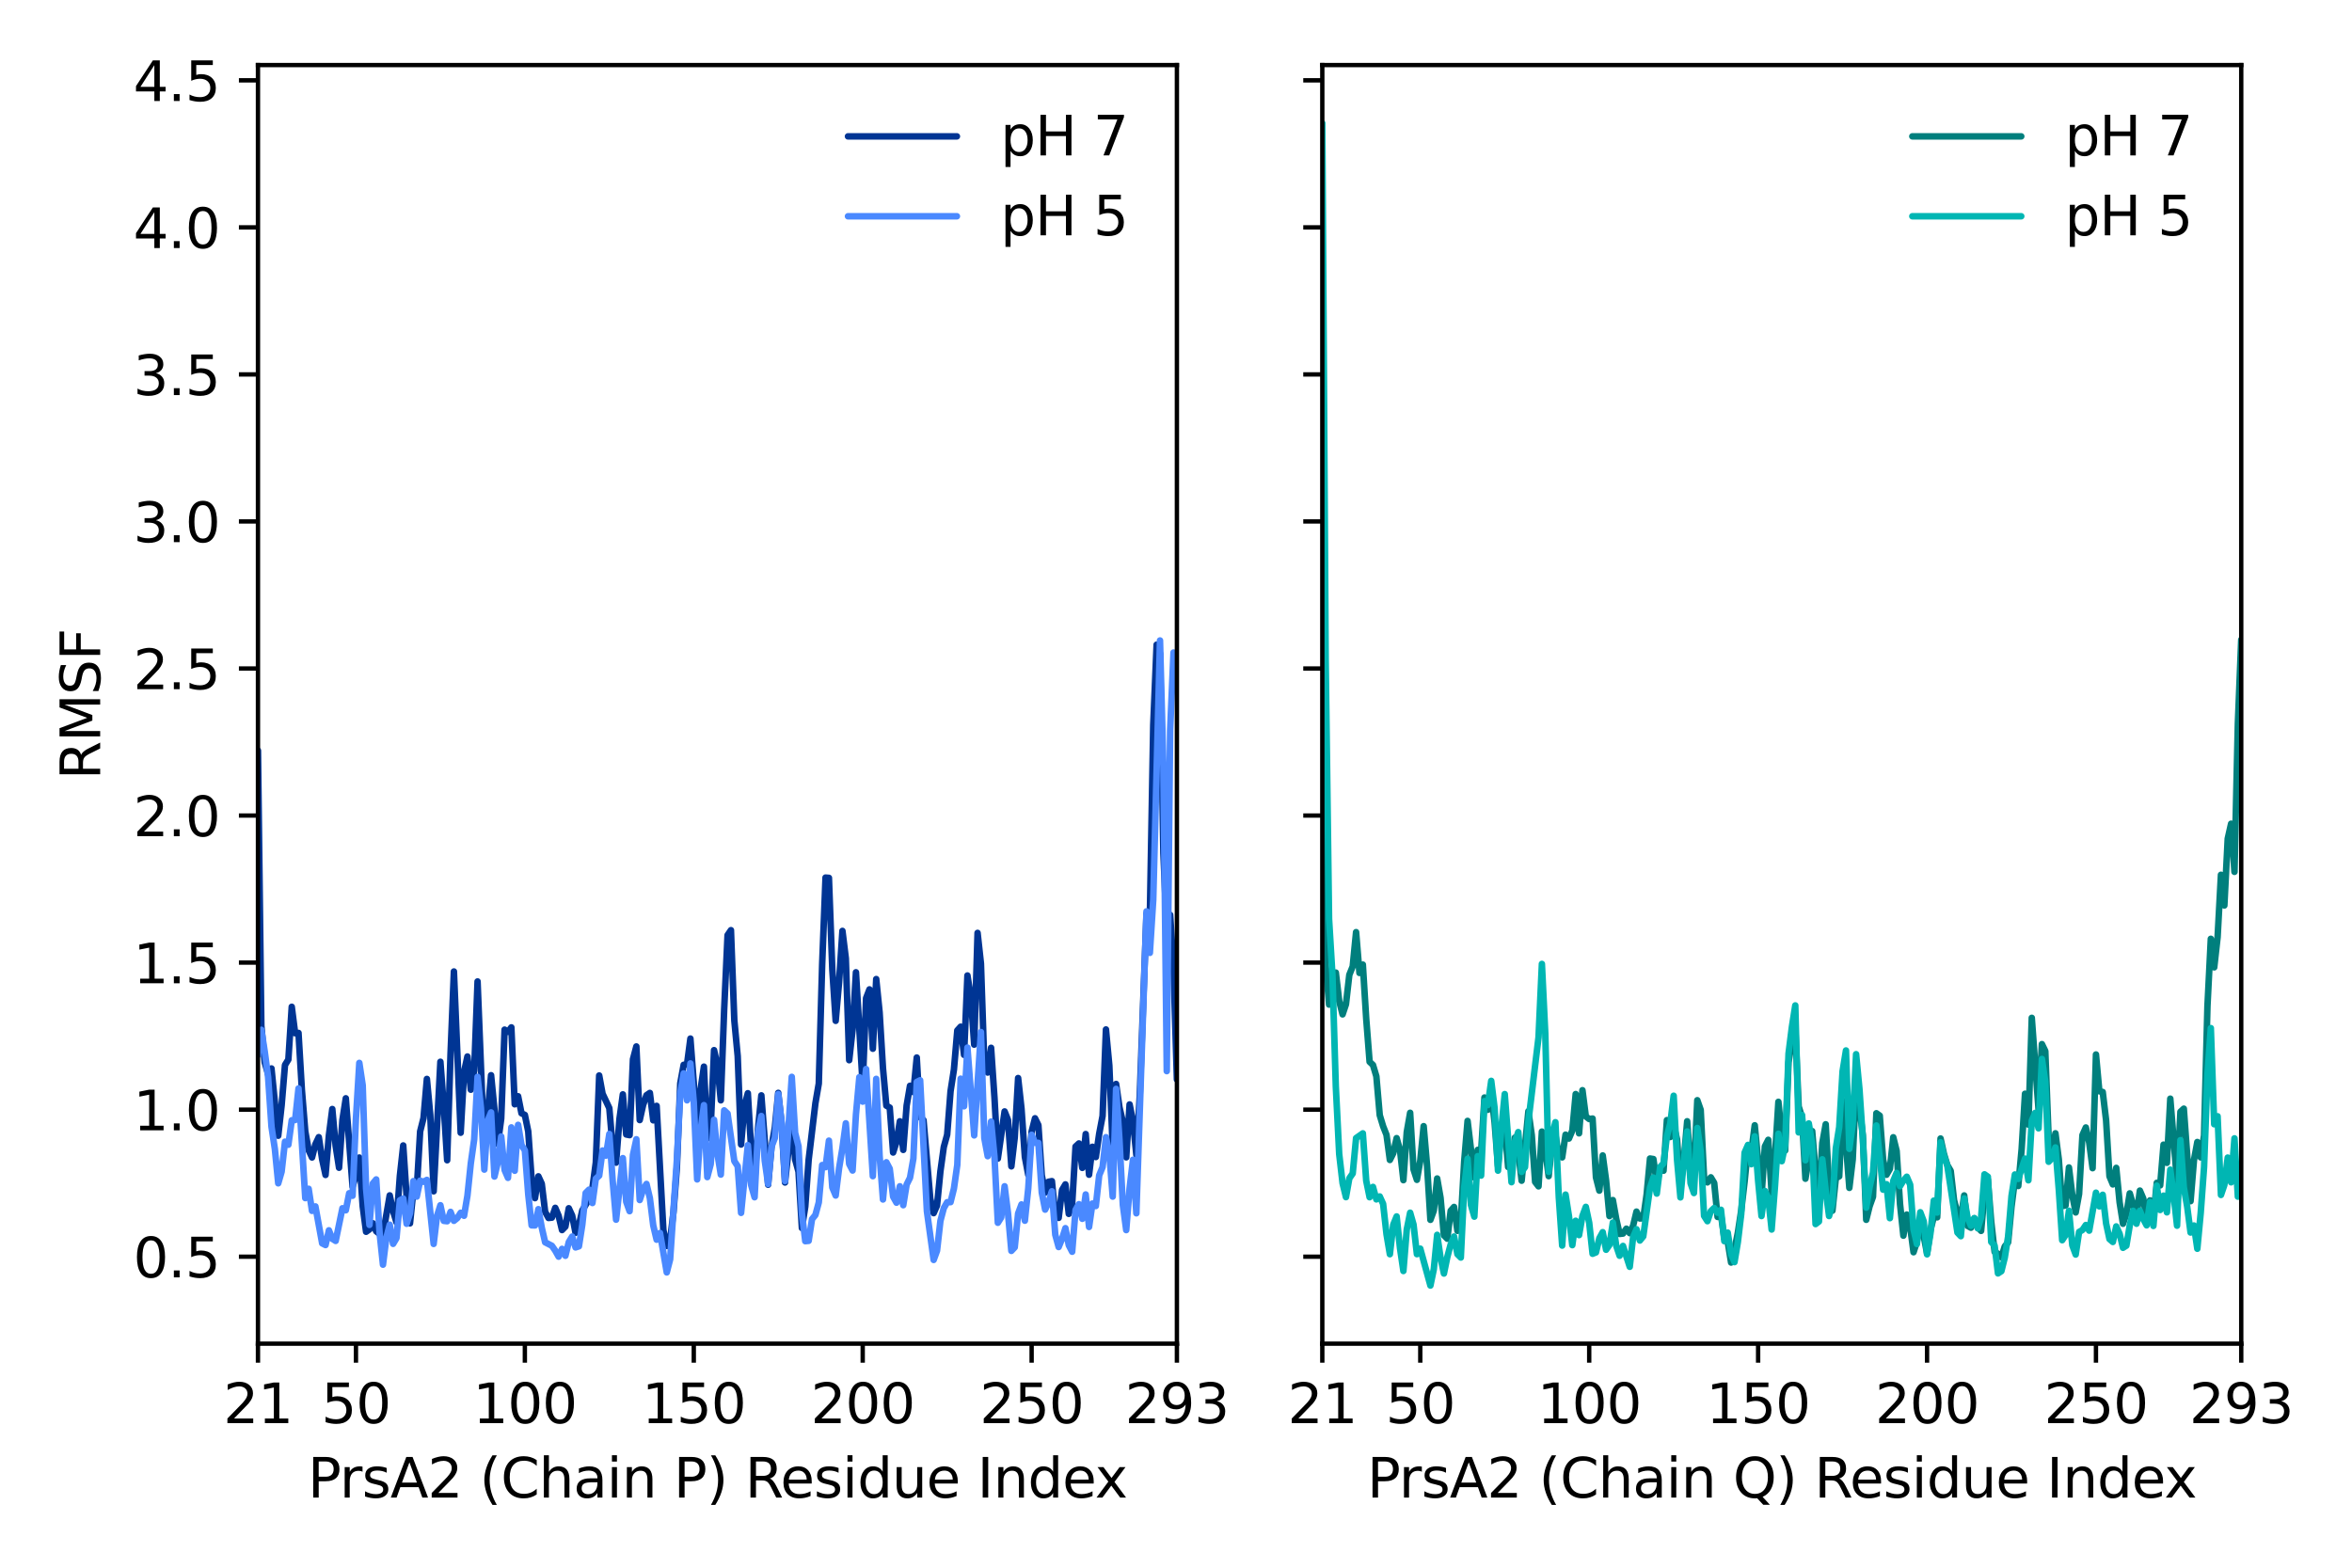 <?xml version="1.0" encoding="utf-8" standalone="no"?>
<!DOCTYPE svg PUBLIC "-//W3C//DTD SVG 1.1//EN"
  "http://www.w3.org/Graphics/SVG/1.1/DTD/svg11.dtd">
<svg xmlns:xlink="http://www.w3.org/1999/xlink" width="432pt" height="288pt" viewBox="0 0 432 288" xmlns="http://www.w3.org/2000/svg" version="1.1">
 <defs>
  <style type="text/css">*{stroke-linejoin: round; stroke-linecap: butt}</style>
 </defs>
 <g id="figure_1">
  <g id="patch_1">
   <path d="M 0 288 
L 432 288 
L 432 0 
L 0 0 
z
" style="fill: #ffffff"/>
  </g>
  <g id="axes_1">
   <g id="patch_2">
    <path d="M 47.381 246.844 
L 216.166 246.844 
L 216.166 11.954 
L 47.381 11.954 
z
" style="fill: #ffffff"/>
   </g>
   <g id="matplotlib.axis_1">
    <g id="xtick_1">
     <g id="line2d_1">
      <defs>
       <path id="m51be639b42" d="M 0 0 
L 0 3.5 
" style="stroke: #000000; stroke-width: 0.8"/>
      </defs>
      <g>
       <use xlink:href="#m51be639b42" x="47.381" y="246.844" style="stroke: #000000; stroke-width: 0.8"/>
      </g>
     </g>
     <g id="text_1">
      <!-- 21 -->
      <g transform="translate(41.019 261.442) scale(0.1 -0.1)">
       <defs>
        <path id="DejaVuSans-32" d="M 1228 531 
L 3431 531 
L 3431 0 
L 469 0 
L 469 531 
Q 828 903 1448 1529 
Q 2069 2156 2228 2338 
Q 2531 2678 2651 2914 
Q 2772 3150 2772 3378 
Q 2772 3750 2511 3984 
Q 2250 4219 1831 4219 
Q 1534 4219 1204 4116 
Q 875 4013 500 3803 
L 500 4441 
Q 881 4594 1212 4672 
Q 1544 4750 1819 4750 
Q 2544 4750 2975 4387 
Q 3406 4025 3406 3419 
Q 3406 3131 3298 2873 
Q 3191 2616 2906 2266 
Q 2828 2175 2409 1742 
Q 1991 1309 1228 531 
z
" transform="scale(0.016)"/>
        <path id="DejaVuSans-31" d="M 794 531 
L 1825 531 
L 1825 4091 
L 703 3866 
L 703 4441 
L 1819 4666 
L 2450 4666 
L 2450 531 
L 3481 531 
L 3481 0 
L 794 0 
L 794 531 
z
" transform="scale(0.016)"/>
       </defs>
       <use xlink:href="#DejaVuSans-32"/>
       <use xlink:href="#DejaVuSans-31" x="63.623"/>
      </g>
     </g>
    </g>
    <g id="xtick_2">
     <g id="line2d_2">
      <g>
       <use xlink:href="#m51be639b42" x="65.377" y="246.844" style="stroke: #000000; stroke-width: 0.8"/>
      </g>
     </g>
     <g id="text_2">
      <!-- 50 -->
      <g transform="translate(59.014 261.442) scale(0.1 -0.1)">
       <defs>
        <path id="DejaVuSans-35" d="M 691 4666 
L 3169 4666 
L 3169 4134 
L 1269 4134 
L 1269 2991 
Q 1406 3038 1543 3061 
Q 1681 3084 1819 3084 
Q 2600 3084 3056 2656 
Q 3513 2228 3513 1497 
Q 3513 744 3044 326 
Q 2575 -91 1722 -91 
Q 1428 -91 1123 -41 
Q 819 9 494 109 
L 494 744 
Q 775 591 1075 516 
Q 1375 441 1709 441 
Q 2250 441 2565 725 
Q 2881 1009 2881 1497 
Q 2881 1984 2565 2268 
Q 2250 2553 1709 2553 
Q 1456 2553 1204 2497 
Q 953 2441 691 2322 
L 691 4666 
z
" transform="scale(0.016)"/>
        <path id="DejaVuSans-30" d="M 2034 4250 
Q 1547 4250 1301 3770 
Q 1056 3291 1056 2328 
Q 1056 1369 1301 889 
Q 1547 409 2034 409 
Q 2525 409 2770 889 
Q 3016 1369 3016 2328 
Q 3016 3291 2770 3770 
Q 2525 4250 2034 4250 
z
M 2034 4750 
Q 2819 4750 3233 4129 
Q 3647 3509 3647 2328 
Q 3647 1150 3233 529 
Q 2819 -91 2034 -91 
Q 1250 -91 836 529 
Q 422 1150 422 2328 
Q 422 3509 836 4129 
Q 1250 4750 2034 4750 
z
" transform="scale(0.016)"/>
       </defs>
       <use xlink:href="#DejaVuSans-35"/>
       <use xlink:href="#DejaVuSans-30" x="63.623"/>
      </g>
     </g>
    </g>
    <g id="xtick_3">
     <g id="line2d_3">
      <g>
       <use xlink:href="#m51be639b42" x="96.403" y="246.844" style="stroke: #000000; stroke-width: 0.8"/>
      </g>
     </g>
     <g id="text_3">
      <!-- 100 -->
      <g transform="translate(86.859 261.442) scale(0.1 -0.1)">
       <use xlink:href="#DejaVuSans-31"/>
       <use xlink:href="#DejaVuSans-30" x="63.623"/>
       <use xlink:href="#DejaVuSans-30" x="127.246"/>
      </g>
     </g>
    </g>
    <g id="xtick_4">
     <g id="line2d_4">
      <g>
       <use xlink:href="#m51be639b42" x="127.43" y="246.844" style="stroke: #000000; stroke-width: 0.8"/>
      </g>
     </g>
     <g id="text_4">
      <!-- 150 -->
      <g transform="translate(117.886 261.442) scale(0.1 -0.1)">
       <use xlink:href="#DejaVuSans-31"/>
       <use xlink:href="#DejaVuSans-35" x="63.623"/>
       <use xlink:href="#DejaVuSans-30" x="127.246"/>
      </g>
     </g>
    </g>
    <g id="xtick_5">
     <g id="line2d_5">
      <g>
       <use xlink:href="#m51be639b42" x="158.456" y="246.844" style="stroke: #000000; stroke-width: 0.8"/>
      </g>
     </g>
     <g id="text_5">
      <!-- 200 -->
      <g transform="translate(148.913 261.442) scale(0.1 -0.1)">
       <use xlink:href="#DejaVuSans-32"/>
       <use xlink:href="#DejaVuSans-30" x="63.623"/>
       <use xlink:href="#DejaVuSans-30" x="127.246"/>
      </g>
     </g>
    </g>
    <g id="xtick_6">
     <g id="line2d_6">
      <g>
       <use xlink:href="#m51be639b42" x="189.483" y="246.844" style="stroke: #000000; stroke-width: 0.8"/>
      </g>
     </g>
     <g id="text_6">
      <!-- 250 -->
      <g transform="translate(179.939 261.442) scale(0.1 -0.1)">
       <use xlink:href="#DejaVuSans-32"/>
       <use xlink:href="#DejaVuSans-35" x="63.623"/>
       <use xlink:href="#DejaVuSans-30" x="127.246"/>
      </g>
     </g>
    </g>
    <g id="xtick_7">
     <g id="line2d_7">
      <g>
       <use xlink:href="#m51be639b42" x="216.166" y="246.844" style="stroke: #000000; stroke-width: 0.8"/>
      </g>
     </g>
     <g id="text_7">
      <!-- 293 -->
      <g transform="translate(206.622 261.442) scale(0.1 -0.1)">
       <defs>
        <path id="DejaVuSans-39" d="M 703 97 
L 703 672 
Q 941 559 1184 500 
Q 1428 441 1663 441 
Q 2288 441 2617 861 
Q 2947 1281 2994 2138 
Q 2813 1869 2534 1725 
Q 2256 1581 1919 1581 
Q 1219 1581 811 2004 
Q 403 2428 403 3163 
Q 403 3881 828 4315 
Q 1253 4750 1959 4750 
Q 2769 4750 3195 4129 
Q 3622 3509 3622 2328 
Q 3622 1225 3098 567 
Q 2575 -91 1691 -91 
Q 1453 -91 1209 -44 
Q 966 3 703 97 
z
M 1959 2075 
Q 2384 2075 2632 2365 
Q 2881 2656 2881 3163 
Q 2881 3666 2632 3958 
Q 2384 4250 1959 4250 
Q 1534 4250 1286 3958 
Q 1038 3666 1038 3163 
Q 1038 2656 1286 2365 
Q 1534 2075 1959 2075 
z
" transform="scale(0.016)"/>
        <path id="DejaVuSans-33" d="M 2597 2516 
Q 3050 2419 3304 2112 
Q 3559 1806 3559 1356 
Q 3559 666 3084 287 
Q 2609 -91 1734 -91 
Q 1441 -91 1130 -33 
Q 819 25 488 141 
L 488 750 
Q 750 597 1062 519 
Q 1375 441 1716 441 
Q 2309 441 2620 675 
Q 2931 909 2931 1356 
Q 2931 1769 2642 2001 
Q 2353 2234 1838 2234 
L 1294 2234 
L 1294 2753 
L 1863 2753 
Q 2328 2753 2575 2939 
Q 2822 3125 2822 3475 
Q 2822 3834 2567 4026 
Q 2313 4219 1838 4219 
Q 1578 4219 1281 4162 
Q 984 4106 628 3988 
L 628 4550 
Q 988 4650 1302 4700 
Q 1616 4750 1894 4750 
Q 2613 4750 3031 4423 
Q 3450 4097 3450 3541 
Q 3450 3153 3228 2886 
Q 3006 2619 2597 2516 
z
" transform="scale(0.016)"/>
       </defs>
       <use xlink:href="#DejaVuSans-32"/>
       <use xlink:href="#DejaVuSans-39" x="63.623"/>
       <use xlink:href="#DejaVuSans-33" x="127.246"/>
      </g>
     </g>
    </g>
    <g id="text_8">
     <!-- PrsA2 (Chain P) Residue Index -->
     <g transform="translate(56.524 275.12) scale(0.1 -0.1)">
      <defs>
       <path id="DejaVuSans-50" d="M 1259 4147 
L 1259 2394 
L 2053 2394 
Q 2494 2394 2734 2622 
Q 2975 2850 2975 3272 
Q 2975 3691 2734 3919 
Q 2494 4147 2053 4147 
L 1259 4147 
z
M 628 4666 
L 2053 4666 
Q 2838 4666 3239 4311 
Q 3641 3956 3641 3272 
Q 3641 2581 3239 2228 
Q 2838 1875 2053 1875 
L 1259 1875 
L 1259 0 
L 628 0 
L 628 4666 
z
" transform="scale(0.016)"/>
       <path id="DejaVuSans-72" d="M 2631 2963 
Q 2534 3019 2420 3045 
Q 2306 3072 2169 3072 
Q 1681 3072 1420 2755 
Q 1159 2438 1159 1844 
L 1159 0 
L 581 0 
L 581 3500 
L 1159 3500 
L 1159 2956 
Q 1341 3275 1631 3429 
Q 1922 3584 2338 3584 
Q 2397 3584 2469 3576 
Q 2541 3569 2628 3553 
L 2631 2963 
z
" transform="scale(0.016)"/>
       <path id="DejaVuSans-73" d="M 2834 3397 
L 2834 2853 
Q 2591 2978 2328 3040 
Q 2066 3103 1784 3103 
Q 1356 3103 1142 2972 
Q 928 2841 928 2578 
Q 928 2378 1081 2264 
Q 1234 2150 1697 2047 
L 1894 2003 
Q 2506 1872 2764 1633 
Q 3022 1394 3022 966 
Q 3022 478 2636 193 
Q 2250 -91 1575 -91 
Q 1294 -91 989 -36 
Q 684 19 347 128 
L 347 722 
Q 666 556 975 473 
Q 1284 391 1588 391 
Q 1994 391 2212 530 
Q 2431 669 2431 922 
Q 2431 1156 2273 1281 
Q 2116 1406 1581 1522 
L 1381 1569 
Q 847 1681 609 1914 
Q 372 2147 372 2553 
Q 372 3047 722 3315 
Q 1072 3584 1716 3584 
Q 2034 3584 2315 3537 
Q 2597 3491 2834 3397 
z
" transform="scale(0.016)"/>
       <path id="DejaVuSans-41" d="M 2188 4044 
L 1331 1722 
L 3047 1722 
L 2188 4044 
z
M 1831 4666 
L 2547 4666 
L 4325 0 
L 3669 0 
L 3244 1197 
L 1141 1197 
L 716 0 
L 50 0 
L 1831 4666 
z
" transform="scale(0.016)"/>
       <path id="DejaVuSans-20" transform="scale(0.016)"/>
       <path id="DejaVuSans-28" d="M 1984 4856 
Q 1566 4138 1362 3434 
Q 1159 2731 1159 2009 
Q 1159 1288 1364 580 
Q 1569 -128 1984 -844 
L 1484 -844 
Q 1016 -109 783 600 
Q 550 1309 550 2009 
Q 550 2706 781 3412 
Q 1013 4119 1484 4856 
L 1984 4856 
z
" transform="scale(0.016)"/>
       <path id="DejaVuSans-43" d="M 4122 4306 
L 4122 3641 
Q 3803 3938 3442 4084 
Q 3081 4231 2675 4231 
Q 1875 4231 1450 3742 
Q 1025 3253 1025 2328 
Q 1025 1406 1450 917 
Q 1875 428 2675 428 
Q 3081 428 3442 575 
Q 3803 722 4122 1019 
L 4122 359 
Q 3791 134 3420 21 
Q 3050 -91 2638 -91 
Q 1578 -91 968 557 
Q 359 1206 359 2328 
Q 359 3453 968 4101 
Q 1578 4750 2638 4750 
Q 3056 4750 3426 4639 
Q 3797 4528 4122 4306 
z
" transform="scale(0.016)"/>
       <path id="DejaVuSans-68" d="M 3513 2113 
L 3513 0 
L 2938 0 
L 2938 2094 
Q 2938 2591 2744 2837 
Q 2550 3084 2163 3084 
Q 1697 3084 1428 2787 
Q 1159 2491 1159 1978 
L 1159 0 
L 581 0 
L 581 4863 
L 1159 4863 
L 1159 2956 
Q 1366 3272 1645 3428 
Q 1925 3584 2291 3584 
Q 2894 3584 3203 3211 
Q 3513 2838 3513 2113 
z
" transform="scale(0.016)"/>
       <path id="DejaVuSans-61" d="M 2194 1759 
Q 1497 1759 1228 1600 
Q 959 1441 959 1056 
Q 959 750 1161 570 
Q 1363 391 1709 391 
Q 2188 391 2477 730 
Q 2766 1069 2766 1631 
L 2766 1759 
L 2194 1759 
z
M 3341 1997 
L 3341 0 
L 2766 0 
L 2766 531 
Q 2569 213 2275 61 
Q 1981 -91 1556 -91 
Q 1019 -91 701 211 
Q 384 513 384 1019 
Q 384 1609 779 1909 
Q 1175 2209 1959 2209 
L 2766 2209 
L 2766 2266 
Q 2766 2663 2505 2880 
Q 2244 3097 1772 3097 
Q 1472 3097 1187 3025 
Q 903 2953 641 2809 
L 641 3341 
Q 956 3463 1253 3523 
Q 1550 3584 1831 3584 
Q 2591 3584 2966 3190 
Q 3341 2797 3341 1997 
z
" transform="scale(0.016)"/>
       <path id="DejaVuSans-69" d="M 603 3500 
L 1178 3500 
L 1178 0 
L 603 0 
L 603 3500 
z
M 603 4863 
L 1178 4863 
L 1178 4134 
L 603 4134 
L 603 4863 
z
" transform="scale(0.016)"/>
       <path id="DejaVuSans-6e" d="M 3513 2113 
L 3513 0 
L 2938 0 
L 2938 2094 
Q 2938 2591 2744 2837 
Q 2550 3084 2163 3084 
Q 1697 3084 1428 2787 
Q 1159 2491 1159 1978 
L 1159 0 
L 581 0 
L 581 3500 
L 1159 3500 
L 1159 2956 
Q 1366 3272 1645 3428 
Q 1925 3584 2291 3584 
Q 2894 3584 3203 3211 
Q 3513 2838 3513 2113 
z
" transform="scale(0.016)"/>
       <path id="DejaVuSans-29" d="M 513 4856 
L 1013 4856 
Q 1481 4119 1714 3412 
Q 1947 2706 1947 2009 
Q 1947 1309 1714 600 
Q 1481 -109 1013 -844 
L 513 -844 
Q 928 -128 1133 580 
Q 1338 1288 1338 2009 
Q 1338 2731 1133 3434 
Q 928 4138 513 4856 
z
" transform="scale(0.016)"/>
       <path id="DejaVuSans-52" d="M 2841 2188 
Q 3044 2119 3236 1894 
Q 3428 1669 3622 1275 
L 4263 0 
L 3584 0 
L 2988 1197 
Q 2756 1666 2539 1819 
Q 2322 1972 1947 1972 
L 1259 1972 
L 1259 0 
L 628 0 
L 628 4666 
L 2053 4666 
Q 2853 4666 3247 4331 
Q 3641 3997 3641 3322 
Q 3641 2881 3436 2590 
Q 3231 2300 2841 2188 
z
M 1259 4147 
L 1259 2491 
L 2053 2491 
Q 2509 2491 2742 2702 
Q 2975 2913 2975 3322 
Q 2975 3731 2742 3939 
Q 2509 4147 2053 4147 
L 1259 4147 
z
" transform="scale(0.016)"/>
       <path id="DejaVuSans-65" d="M 3597 1894 
L 3597 1613 
L 953 1613 
Q 991 1019 1311 708 
Q 1631 397 2203 397 
Q 2534 397 2845 478 
Q 3156 559 3463 722 
L 3463 178 
Q 3153 47 2828 -22 
Q 2503 -91 2169 -91 
Q 1331 -91 842 396 
Q 353 884 353 1716 
Q 353 2575 817 3079 
Q 1281 3584 2069 3584 
Q 2775 3584 3186 3129 
Q 3597 2675 3597 1894 
z
M 3022 2063 
Q 3016 2534 2758 2815 
Q 2500 3097 2075 3097 
Q 1594 3097 1305 2825 
Q 1016 2553 972 2059 
L 3022 2063 
z
" transform="scale(0.016)"/>
       <path id="DejaVuSans-64" d="M 2906 2969 
L 2906 4863 
L 3481 4863 
L 3481 0 
L 2906 0 
L 2906 525 
Q 2725 213 2448 61 
Q 2172 -91 1784 -91 
Q 1150 -91 751 415 
Q 353 922 353 1747 
Q 353 2572 751 3078 
Q 1150 3584 1784 3584 
Q 2172 3584 2448 3432 
Q 2725 3281 2906 2969 
z
M 947 1747 
Q 947 1113 1208 752 
Q 1469 391 1925 391 
Q 2381 391 2643 752 
Q 2906 1113 2906 1747 
Q 2906 2381 2643 2742 
Q 2381 3103 1925 3103 
Q 1469 3103 1208 2742 
Q 947 2381 947 1747 
z
" transform="scale(0.016)"/>
       <path id="DejaVuSans-75" d="M 544 1381 
L 544 3500 
L 1119 3500 
L 1119 1403 
Q 1119 906 1312 657 
Q 1506 409 1894 409 
Q 2359 409 2629 706 
Q 2900 1003 2900 1516 
L 2900 3500 
L 3475 3500 
L 3475 0 
L 2900 0 
L 2900 538 
Q 2691 219 2414 64 
Q 2138 -91 1772 -91 
Q 1169 -91 856 284 
Q 544 659 544 1381 
z
M 1991 3584 
L 1991 3584 
z
" transform="scale(0.016)"/>
       <path id="DejaVuSans-49" d="M 628 4666 
L 1259 4666 
L 1259 0 
L 628 0 
L 628 4666 
z
" transform="scale(0.016)"/>
       <path id="DejaVuSans-78" d="M 3513 3500 
L 2247 1797 
L 3578 0 
L 2900 0 
L 1881 1375 
L 863 0 
L 184 0 
L 1544 1831 
L 300 3500 
L 978 3500 
L 1906 2253 
L 2834 3500 
L 3513 3500 
z
" transform="scale(0.016)"/>
      </defs>
      <use xlink:href="#DejaVuSans-50"/>
      <use xlink:href="#DejaVuSans-72" x="58.553"/>
      <use xlink:href="#DejaVuSans-73" x="99.666"/>
      <use xlink:href="#DejaVuSans-41" x="151.766"/>
      <use xlink:href="#DejaVuSans-32" x="220.174"/>
      <use xlink:href="#DejaVuSans-20" x="283.797"/>
      <use xlink:href="#DejaVuSans-28" x="315.584"/>
      <use xlink:href="#DejaVuSans-43" x="354.598"/>
      <use xlink:href="#DejaVuSans-68" x="424.422"/>
      <use xlink:href="#DejaVuSans-61" x="487.801"/>
      <use xlink:href="#DejaVuSans-69" x="549.08"/>
      <use xlink:href="#DejaVuSans-6e" x="576.863"/>
      <use xlink:href="#DejaVuSans-20" x="640.242"/>
      <use xlink:href="#DejaVuSans-50" x="672.029"/>
      <use xlink:href="#DejaVuSans-29" x="732.332"/>
      <use xlink:href="#DejaVuSans-20" x="771.346"/>
      <use xlink:href="#DejaVuSans-52" x="803.133"/>
      <use xlink:href="#DejaVuSans-65" x="868.115"/>
      <use xlink:href="#DejaVuSans-73" x="929.639"/>
      <use xlink:href="#DejaVuSans-69" x="981.738"/>
      <use xlink:href="#DejaVuSans-64" x="1009.521"/>
      <use xlink:href="#DejaVuSans-75" x="1072.998"/>
      <use xlink:href="#DejaVuSans-65" x="1136.377"/>
      <use xlink:href="#DejaVuSans-20" x="1197.9"/>
      <use xlink:href="#DejaVuSans-49" x="1229.688"/>
      <use xlink:href="#DejaVuSans-6e" x="1259.18"/>
      <use xlink:href="#DejaVuSans-64" x="1322.559"/>
      <use xlink:href="#DejaVuSans-65" x="1386.035"/>
      <use xlink:href="#DejaVuSans-78" x="1445.809"/>
     </g>
    </g>
   </g>
   <g id="matplotlib.axis_2">
    <g id="ytick_1">
     <g id="line2d_8">
      <defs>
       <path id="m94c50d7db8" d="M 0 0 
L -3.5 0 
" style="stroke: #000000; stroke-width: 0.8"/>
      </defs>
      <g>
       <use xlink:href="#m94c50d7db8" x="47.381" y="230.866" style="stroke: #000000; stroke-width: 0.8"/>
      </g>
     </g>
     <g id="text_9">
      <!-- 0.5 -->
      <g transform="translate(24.478 234.666) scale(0.1 -0.1)">
       <defs>
        <path id="DejaVuSans-2e" d="M 684 794 
L 1344 794 
L 1344 0 
L 684 0 
L 684 794 
z
" transform="scale(0.016)"/>
       </defs>
       <use xlink:href="#DejaVuSans-30"/>
       <use xlink:href="#DejaVuSans-2e" x="63.623"/>
       <use xlink:href="#DejaVuSans-35" x="95.41"/>
      </g>
     </g>
    </g>
    <g id="ytick_2">
     <g id="line2d_9">
      <g>
       <use xlink:href="#m94c50d7db8" x="47.381" y="203.853" style="stroke: #000000; stroke-width: 0.8"/>
      </g>
     </g>
     <g id="text_10">
      <!-- 1.0 -->
      <g transform="translate(24.478 207.652) scale(0.1 -0.1)">
       <use xlink:href="#DejaVuSans-31"/>
       <use xlink:href="#DejaVuSans-2e" x="63.623"/>
       <use xlink:href="#DejaVuSans-30" x="95.41"/>
      </g>
     </g>
    </g>
    <g id="ytick_3">
     <g id="line2d_10">
      <g>
       <use xlink:href="#m94c50d7db8" x="47.381" y="176.839" style="stroke: #000000; stroke-width: 0.8"/>
      </g>
     </g>
     <g id="text_11">
      <!-- 1.5 -->
      <g transform="translate(24.478 180.638) scale(0.1 -0.1)">
       <use xlink:href="#DejaVuSans-31"/>
       <use xlink:href="#DejaVuSans-2e" x="63.623"/>
       <use xlink:href="#DejaVuSans-35" x="95.41"/>
      </g>
     </g>
    </g>
    <g id="ytick_4">
     <g id="line2d_11">
      <g>
       <use xlink:href="#m94c50d7db8" x="47.381" y="149.825" style="stroke: #000000; stroke-width: 0.8"/>
      </g>
     </g>
     <g id="text_12">
      <!-- 2.0 -->
      <g transform="translate(24.478 153.624) scale(0.1 -0.1)">
       <use xlink:href="#DejaVuSans-32"/>
       <use xlink:href="#DejaVuSans-2e" x="63.623"/>
       <use xlink:href="#DejaVuSans-30" x="95.41"/>
      </g>
     </g>
    </g>
    <g id="ytick_5">
     <g id="line2d_12">
      <g>
       <use xlink:href="#m94c50d7db8" x="47.381" y="122.811" style="stroke: #000000; stroke-width: 0.8"/>
      </g>
     </g>
     <g id="text_13">
      <!-- 2.5 -->
      <g transform="translate(24.478 126.61) scale(0.1 -0.1)">
       <use xlink:href="#DejaVuSans-32"/>
       <use xlink:href="#DejaVuSans-2e" x="63.623"/>
       <use xlink:href="#DejaVuSans-35" x="95.41"/>
      </g>
     </g>
    </g>
    <g id="ytick_6">
     <g id="line2d_13">
      <g>
       <use xlink:href="#m94c50d7db8" x="47.381" y="95.797" style="stroke: #000000; stroke-width: 0.8"/>
      </g>
     </g>
     <g id="text_14">
      <!-- 3.0 -->
      <g transform="translate(24.478 99.597) scale(0.1 -0.1)">
       <use xlink:href="#DejaVuSans-33"/>
       <use xlink:href="#DejaVuSans-2e" x="63.623"/>
       <use xlink:href="#DejaVuSans-30" x="95.41"/>
      </g>
     </g>
    </g>
    <g id="ytick_7">
     <g id="line2d_14">
      <g>
       <use xlink:href="#m94c50d7db8" x="47.381" y="68.784" style="stroke: #000000; stroke-width: 0.8"/>
      </g>
     </g>
     <g id="text_15">
      <!-- 3.5 -->
      <g transform="translate(24.478 72.583) scale(0.1 -0.1)">
       <use xlink:href="#DejaVuSans-33"/>
       <use xlink:href="#DejaVuSans-2e" x="63.623"/>
       <use xlink:href="#DejaVuSans-35" x="95.41"/>
      </g>
     </g>
    </g>
    <g id="ytick_8">
     <g id="line2d_15">
      <g>
       <use xlink:href="#m94c50d7db8" x="47.381" y="41.77" style="stroke: #000000; stroke-width: 0.8"/>
      </g>
     </g>
     <g id="text_16">
      <!-- 4.0 -->
      <g transform="translate(24.478 45.569) scale(0.1 -0.1)">
       <defs>
        <path id="DejaVuSans-34" d="M 2419 4116 
L 825 1625 
L 2419 1625 
L 2419 4116 
z
M 2253 4666 
L 3047 4666 
L 3047 1625 
L 3713 1625 
L 3713 1100 
L 3047 1100 
L 3047 0 
L 2419 0 
L 2419 1100 
L 313 1100 
L 313 1709 
L 2253 4666 
z
" transform="scale(0.016)"/>
       </defs>
       <use xlink:href="#DejaVuSans-34"/>
       <use xlink:href="#DejaVuSans-2e" x="63.623"/>
       <use xlink:href="#DejaVuSans-30" x="95.41"/>
      </g>
     </g>
    </g>
    <g id="ytick_9">
     <g id="line2d_16">
      <g>
       <use xlink:href="#m94c50d7db8" x="47.381" y="14.756" style="stroke: #000000; stroke-width: 0.8"/>
      </g>
     </g>
     <g id="text_17">
      <!-- 4.5 -->
      <g transform="translate(24.478 18.555) scale(0.1 -0.1)">
       <use xlink:href="#DejaVuSans-34"/>
       <use xlink:href="#DejaVuSans-2e" x="63.623"/>
       <use xlink:href="#DejaVuSans-35" x="95.41"/>
      </g>
     </g>
    </g>
    <g id="text_18">
     <!-- RMSF -->
     <g transform="translate(18.398 143.237) rotate(-90) scale(0.1 -0.1)">
      <defs>
       <path id="DejaVuSans-4d" d="M 628 4666 
L 1569 4666 
L 2759 1491 
L 3956 4666 
L 4897 4666 
L 4897 0 
L 4281 0 
L 4281 4097 
L 3078 897 
L 2444 897 
L 1241 4097 
L 1241 0 
L 628 0 
L 628 4666 
z
" transform="scale(0.016)"/>
       <path id="DejaVuSans-53" d="M 3425 4513 
L 3425 3897 
Q 3066 4069 2747 4153 
Q 2428 4238 2131 4238 
Q 1616 4238 1336 4038 
Q 1056 3838 1056 3469 
Q 1056 3159 1242 3001 
Q 1428 2844 1947 2747 
L 2328 2669 
Q 3034 2534 3370 2195 
Q 3706 1856 3706 1288 
Q 3706 609 3251 259 
Q 2797 -91 1919 -91 
Q 1588 -91 1214 -16 
Q 841 59 441 206 
L 441 856 
Q 825 641 1194 531 
Q 1563 422 1919 422 
Q 2459 422 2753 634 
Q 3047 847 3047 1241 
Q 3047 1584 2836 1778 
Q 2625 1972 2144 2069 
L 1759 2144 
Q 1053 2284 737 2584 
Q 422 2884 422 3419 
Q 422 4038 858 4394 
Q 1294 4750 2059 4750 
Q 2388 4750 2728 4690 
Q 3069 4631 3425 4513 
z
" transform="scale(0.016)"/>
       <path id="DejaVuSans-46" d="M 628 4666 
L 3309 4666 
L 3309 4134 
L 1259 4134 
L 1259 2759 
L 3109 2759 
L 3109 2228 
L 1259 2228 
L 1259 0 
L 628 0 
L 628 4666 
z
" transform="scale(0.016)"/>
      </defs>
      <use xlink:href="#DejaVuSans-52"/>
      <use xlink:href="#DejaVuSans-4d" x="69.482"/>
      <use xlink:href="#DejaVuSans-53" x="155.762"/>
      <use xlink:href="#DejaVuSans-46" x="219.238"/>
     </g>
    </g>
   </g>
   <g id="line2d_17">
    <path d="M 47.381 137.894 
L 48.002 188.43 
L 48.622 195.185 
L 49.243 197.308 
L 49.863 196.289 
L 51.104 208.645 
L 51.725 203.074 
L 52.345 195.648 
L 52.966 194.647 
L 53.587 184.959 
L 54.207 189.818 
L 54.828 189.76 
L 55.448 200.207 
L 56.069 207.835 
L 56.689 211.303 
L 57.31 212.639 
L 57.93 210.213 
L 58.551 208.906 
L 59.171 212.978 
L 59.792 215.851 
L 60.412 208.555 
L 61.033 203.739 
L 61.653 210.539 
L 62.274 214.528 
L 62.895 205.745 
L 63.515 201.77 
L 64.756 217.989 
L 65.377 215.909 
L 65.997 212.653 
L 66.618 221.606 
L 67.238 226.288 
L 67.859 225.849 
L 68.479 224.72 
L 69.1 226.2 
L 69.72 226.684 
L 70.341 226.751 
L 71.582 219.604 
L 72.202 222.51 
L 72.823 224.55 
L 73.444 216.033 
L 74.064 210.431 
L 74.685 219.854 
L 75.305 224.739 
L 75.926 218.785 
L 76.546 218.517 
L 77.167 207.866 
L 77.787 205.405 
L 78.408 198.212 
L 79.028 204.817 
L 79.649 218.853 
L 80.89 195.059 
L 81.51 203.286 
L 82.131 213.148 
L 82.752 193.593 
L 83.372 178.472 
L 84.613 208.096 
L 85.234 196.93 
L 85.854 194.09 
L 86.475 200.19 
L 87.095 196.698 
L 87.716 180.304 
L 88.957 211.487 
L 90.198 197.529 
L 91.439 210.164 
L 92.059 205.502 
L 92.68 189.154 
L 93.301 189.562 
L 93.921 188.739 
L 94.542 202.869 
L 95.162 201.393 
L 95.783 204.518 
L 96.403 204.823 
L 97.024 207.851 
L 97.644 216.563 
L 98.265 220.112 
L 98.885 216.105 
L 99.506 217.46 
L 100.126 222.619 
L 100.747 223.757 
L 101.367 223.693 
L 101.988 221.893 
L 102.608 223.362 
L 103.229 225.973 
L 103.85 225.334 
L 104.47 221.969 
L 105.091 223.313 
L 105.711 226.484 
L 106.332 225.095 
L 106.952 222.363 
L 108.193 220.315 
L 108.814 218.264 
L 109.434 213.564 
L 110.055 197.576 
L 110.675 200.935 
L 111.916 203.575 
L 112.537 210.894 
L 113.158 213.589 
L 113.778 205.588 
L 114.399 201.047 
L 115.019 208.412 
L 115.64 208.54 
L 116.26 194.596 
L 116.881 192.245 
L 117.501 205.768 
L 118.122 202.99 
L 118.742 201.204 
L 119.363 200.783 
L 119.983 205.814 
L 120.604 203.158 
L 121.845 225.969 
L 122.465 228.897 
L 123.086 227.819 
L 123.707 222.623 
L 124.327 214.454 
L 124.948 199.014 
L 125.568 195.619 
L 126.189 195.517 
L 126.809 190.796 
L 127.43 198.971 
L 128.05 209.776 
L 128.671 200.178 
L 129.291 195.953 
L 129.912 209.138 
L 130.532 207.246 
L 131.153 192.922 
L 131.773 195.714 
L 132.394 202.138 
L 133.014 185.377 
L 133.635 171.798 
L 134.256 170.881 
L 134.876 187.458 
L 135.497 194.029 
L 136.117 210.259 
L 136.738 203.212 
L 137.358 200.836 
L 137.979 211.326 
L 138.599 217.227 
L 139.22 207.425 
L 139.84 201.231 
L 141.081 217.647 
L 141.702 210.755 
L 142.322 207.122 
L 142.943 200.773 
L 143.564 206.473 
L 144.184 217.236 
L 144.805 211.554 
L 145.425 204.684 
L 146.046 213.011 
L 146.666 215.245 
L 147.287 225.602 
L 147.907 221.661 
L 148.528 213.061 
L 149.769 202.676 
L 150.389 199.062 
L 151.01 177.119 
L 151.63 161.223 
L 152.251 161.274 
L 152.871 178.099 
L 153.492 187.537 
L 154.113 180.478 
L 154.733 171.016 
L 155.354 176.054 
L 155.974 194.768 
L 156.595 189.186 
L 157.215 178.62 
L 158.456 199.415 
L 159.077 183.373 
L 159.697 181.76 
L 160.318 192.664 
L 160.938 179.865 
L 161.559 185.977 
L 162.179 196.245 
L 162.8 203.121 
L 163.421 203.475 
L 164.041 211.727 
L 164.662 209.783 
L 165.282 205.994 
L 165.903 211.247 
L 166.523 203.106 
L 167.144 199.468 
L 167.764 200.626 
L 168.385 194.281 
L 169.005 205.218 
L 169.626 205.788 
L 170.867 220.211 
L 171.487 222.866 
L 172.108 221.451 
L 172.728 215.192 
L 173.349 210.716 
L 173.97 208.45 
L 174.59 200.479 
L 175.211 196.492 
L 175.831 189.301 
L 176.452 188.616 
L 177.072 193.789 
L 177.693 179.207 
L 178.313 183.118 
L 178.934 191.908 
L 179.554 171.385 
L 180.175 177.038 
L 180.795 195.479 
L 181.416 197.035 
L 182.036 192.493 
L 182.657 201.625 
L 183.277 212.843 
L 184.519 204.181 
L 185.139 205.743 
L 185.76 214.27 
L 186.38 208.985 
L 187.001 198.047 
L 187.621 203.666 
L 188.242 212.552 
L 188.862 215.818 
L 189.483 207.879 
L 190.103 205.441 
L 190.724 206.698 
L 191.344 215.904 
L 191.965 219.095 
L 192.585 217.101 
L 193.206 216.986 
L 193.827 223.269 
L 194.447 223.739 
L 195.068 218.62 
L 195.688 217.583 
L 196.309 223.002 
L 196.929 221.176 
L 197.55 210.633 
L 198.17 210.062 
L 198.791 214.551 
L 199.411 208.335 
L 200.032 215.807 
L 200.652 210.677 
L 201.273 212.561 
L 201.893 208.284 
L 202.514 205.011 
L 203.134 189.122 
L 203.755 195.767 
L 204.376 210.795 
L 204.996 199.136 
L 205.617 203.431 
L 206.237 206.109 
L 206.858 212.612 
L 207.478 202.897 
L 208.099 206.008 
L 208.719 212.149 
L 209.34 201.372 
L 210.581 167.88 
L 211.201 168.088 
L 211.822 133.189 
L 212.442 118.436 
L 213.063 120.063 
L 213.684 156.708 
L 214.304 170.787 
L 214.925 168.065 
L 215.545 177.797 
L 216.166 198.304 
L 216.166 198.304 
" clip-path="url(#p372b3ed68b)" style="fill: none; stroke: #003594; stroke-width: 1.2; stroke-linecap: round"/>
   </g>
   <g id="line2d_18">
    <path d="M 47.381 193.827 
L 48.002 189.186 
L 48.622 193.153 
L 49.243 197.88 
L 49.863 206.973 
L 50.484 211.078 
L 51.104 217.387 
L 51.725 215.246 
L 52.345 209.738 
L 52.966 210.299 
L 53.587 205.807 
L 54.207 205.765 
L 54.828 199.958 
L 56.069 220.106 
L 56.689 218.391 
L 57.31 222.448 
L 57.93 221.629 
L 59.171 228.416 
L 59.792 228.729 
L 60.412 226.024 
L 61.033 227.58 
L 61.653 227.969 
L 62.895 221.967 
L 63.515 222.339 
L 64.136 219.209 
L 64.756 219.674 
L 65.377 205.493 
L 65.997 195.264 
L 66.618 199.38 
L 67.238 218.321 
L 67.859 225.022 
L 68.479 217.415 
L 69.1 216.671 
L 69.72 226.489 
L 70.341 232.333 
L 70.961 227.397 
L 71.582 224.985 
L 72.202 228.509 
L 72.823 227.464 
L 73.444 220.522 
L 74.064 220.186 
L 74.685 224.82 
L 75.305 222.881 
L 75.926 216.984 
L 76.546 219.831 
L 77.167 216.903 
L 77.787 217.113 
L 78.408 216.76 
L 79.649 228.523 
L 80.269 223.384 
L 80.89 221.412 
L 81.51 224.283 
L 82.131 224.356 
L 82.752 222.634 
L 83.372 224.276 
L 83.993 223.774 
L 84.613 222.797 
L 85.234 223.35 
L 85.854 219.665 
L 86.475 213.709 
L 87.095 209.331 
L 87.716 197.83 
L 88.336 203.569 
L 88.957 214.867 
L 89.577 205.875 
L 90.198 204.362 
L 90.818 216.144 
L 91.439 213.527 
L 92.059 208.783 
L 92.68 214.942 
L 93.301 216.384 
L 93.921 207.111 
L 94.542 215.08 
L 95.162 206.646 
L 95.783 210.36 
L 96.403 211.343 
L 97.024 219.432 
L 97.644 225.109 
L 98.265 225.125 
L 98.885 222.136 
L 99.506 225.518 
L 100.126 228.222 
L 101.367 228.862 
L 101.988 229.757 
L 102.608 230.861 
L 103.229 229.43 
L 103.85 230.7 
L 104.47 228.183 
L 105.091 227.168 
L 105.711 229.164 
L 106.332 228.96 
L 106.952 225.001 
L 107.573 219.168 
L 108.193 218.548 
L 108.814 221.007 
L 109.434 216.549 
L 110.055 215.975 
L 110.675 211.358 
L 111.296 212.301 
L 111.916 208.324 
L 112.537 216.999 
L 113.158 224.069 
L 114.399 212.76 
L 115.019 220.771 
L 115.64 222.505 
L 116.26 212.169 
L 116.881 209.291 
L 117.501 220.457 
L 118.122 218.544 
L 118.742 217.501 
L 119.363 220.103 
L 119.983 225.122 
L 120.604 227.746 
L 121.224 226.512 
L 122.465 233.754 
L 123.086 231.349 
L 124.327 213.026 
L 124.948 200.864 
L 125.568 197.198 
L 126.189 202.139 
L 126.809 195.363 
L 127.43 202.511 
L 128.05 216.668 
L 128.671 207.794 
L 129.291 203.026 
L 129.912 216.245 
L 130.532 213.893 
L 131.153 205.72 
L 131.773 211.952 
L 132.394 215.784 
L 133.014 203.984 
L 133.635 204.576 
L 134.876 213.303 
L 135.497 214.248 
L 136.117 222.818 
L 137.358 210.382 
L 137.979 217.756 
L 138.599 219.947 
L 139.22 208.026 
L 139.84 205.025 
L 140.461 213.209 
L 141.081 217.513 
L 141.702 210.665 
L 142.322 209.045 
L 142.943 200.993 
L 143.564 206.111 
L 144.184 216.961 
L 145.425 197.828 
L 146.046 208.12 
L 146.666 210.582 
L 147.287 222.897 
L 147.907 228.015 
L 148.528 227.956 
L 149.148 223.97 
L 149.769 223.205 
L 150.389 220.899 
L 151.01 214.033 
L 151.63 214.419 
L 152.251 209.55 
L 152.871 218.135 
L 153.492 219.63 
L 154.113 214.635 
L 154.733 210.915 
L 155.354 206.363 
L 155.974 213.836 
L 156.595 215.036 
L 157.215 204.74 
L 157.836 197.89 
L 158.456 202.38 
L 159.077 196.394 
L 160.318 216.074 
L 160.938 198.2 
L 161.559 212.298 
L 162.179 220.357 
L 162.8 213.52 
L 163.421 214.702 
L 164.041 219.839 
L 164.662 220.947 
L 165.282 217.93 
L 165.903 221.407 
L 166.523 217.619 
L 167.144 216.364 
L 167.764 212.84 
L 168.385 198.772 
L 169.005 198.458 
L 170.246 222.503 
L 171.487 231.463 
L 172.108 229.765 
L 172.728 224.301 
L 173.349 221.947 
L 173.97 220.861 
L 174.59 220.847 
L 175.211 218.345 
L 175.831 213.992 
L 176.452 198.163 
L 177.072 203.232 
L 177.693 192.451 
L 178.934 208.584 
L 180.175 189.599 
L 180.795 209.072 
L 181.416 212.405 
L 182.036 206.049 
L 182.657 212.494 
L 183.277 224.635 
L 183.898 223.653 
L 184.519 217.929 
L 185.139 222.867 
L 185.76 229.801 
L 186.38 229.141 
L 187.001 222.93 
L 187.621 221.265 
L 188.242 224.257 
L 188.862 218.32 
L 189.483 208.471 
L 190.103 209.947 
L 190.724 209.955 
L 191.344 219.079 
L 191.965 222.221 
L 192.585 220.875 
L 193.206 218.852 
L 193.827 226.834 
L 194.447 229.092 
L 195.068 227.578 
L 195.688 225.626 
L 196.309 228.76 
L 196.929 229.959 
L 197.55 222.281 
L 198.17 221.222 
L 198.791 223.912 
L 199.411 219.434 
L 200.032 225.406 
L 200.652 221.1 
L 201.273 221.56 
L 201.893 215.917 
L 202.514 214.407 
L 203.134 208.915 
L 203.755 211.932 
L 204.376 219.828 
L 204.996 200.039 
L 205.617 209.396 
L 206.237 221.36 
L 206.858 225.981 
L 207.478 218.269 
L 208.099 213.056 
L 208.719 222.896 
L 210.581 167.429 
L 211.201 175.052 
L 211.822 165.284 
L 213.063 117.661 
L 213.684 140.821 
L 214.304 196.776 
L 214.925 134.098 
L 215.545 119.876 
L 216.166 122.236 
L 216.166 122.236 
" clip-path="url(#p372b3ed68b)" style="fill: none; stroke: #4a89ff; stroke-width: 1.2; stroke-linecap: round"/>
   </g>
   <g id="patch_3">
    <path d="M 47.381 246.844 
L 47.381 11.954 
" style="fill: none; stroke: #000000; stroke-width: 0.8; stroke-linejoin: miter; stroke-linecap: square"/>
   </g>
   <g id="patch_4">
    <path d="M 216.166 246.844 
L 216.166 11.954 
" style="fill: none; stroke: #000000; stroke-width: 0.8; stroke-linejoin: miter; stroke-linecap: square"/>
   </g>
   <g id="patch_5">
    <path d="M 47.381 246.844 
L 216.166 246.844 
" style="fill: none; stroke: #000000; stroke-width: 0.8; stroke-linejoin: miter; stroke-linecap: square"/>
   </g>
   <g id="patch_6">
    <path d="M 47.381 11.954 
L 216.166 11.954 
" style="fill: none; stroke: #000000; stroke-width: 0.8; stroke-linejoin: miter; stroke-linecap: square"/>
   </g>
   <g id="legend_1">
    <g id="line2d_19">
     <path d="M 155.756 25.052 
L 165.756 25.052 
L 175.756 25.052 
" style="fill: none; stroke: #003594; stroke-width: 1.2; stroke-linecap: round"/>
    </g>
    <g id="text_19">
     <!-- pH 7 -->
     <g transform="translate(183.756 28.552) scale(0.1 -0.1)">
      <defs>
       <path id="DejaVuSans-70" d="M 1159 525 
L 1159 -1331 
L 581 -1331 
L 581 3500 
L 1159 3500 
L 1159 2969 
Q 1341 3281 1617 3432 
Q 1894 3584 2278 3584 
Q 2916 3584 3314 3078 
Q 3713 2572 3713 1747 
Q 3713 922 3314 415 
Q 2916 -91 2278 -91 
Q 1894 -91 1617 61 
Q 1341 213 1159 525 
z
M 3116 1747 
Q 3116 2381 2855 2742 
Q 2594 3103 2138 3103 
Q 1681 3103 1420 2742 
Q 1159 2381 1159 1747 
Q 1159 1113 1420 752 
Q 1681 391 2138 391 
Q 2594 391 2855 752 
Q 3116 1113 3116 1747 
z
" transform="scale(0.016)"/>
       <path id="DejaVuSans-48" d="M 628 4666 
L 1259 4666 
L 1259 2753 
L 3553 2753 
L 3553 4666 
L 4184 4666 
L 4184 0 
L 3553 0 
L 3553 2222 
L 1259 2222 
L 1259 0 
L 628 0 
L 628 4666 
z
" transform="scale(0.016)"/>
       <path id="DejaVuSans-37" d="M 525 4666 
L 3525 4666 
L 3525 4397 
L 1831 0 
L 1172 0 
L 2766 4134 
L 525 4134 
L 525 4666 
z
" transform="scale(0.016)"/>
      </defs>
      <use xlink:href="#DejaVuSans-70"/>
      <use xlink:href="#DejaVuSans-48" x="63.477"/>
      <use xlink:href="#DejaVuSans-20" x="138.672"/>
      <use xlink:href="#DejaVuSans-37" x="170.459"/>
     </g>
    </g>
    <g id="line2d_20">
     <path d="M 155.756 39.73 
L 165.756 39.73 
L 175.756 39.73 
" style="fill: none; stroke: #4a89ff; stroke-width: 1.2; stroke-linecap: round"/>
    </g>
    <g id="text_20">
     <!-- pH 5 -->
     <g transform="translate(183.756 43.23) scale(0.1 -0.1)">
      <use xlink:href="#DejaVuSans-70"/>
      <use xlink:href="#DejaVuSans-48" x="63.477"/>
      <use xlink:href="#DejaVuSans-20" x="138.672"/>
      <use xlink:href="#DejaVuSans-35" x="170.459"/>
     </g>
    </g>
   </g>
  </g>
  <g id="axes_2">
   <g id="patch_7">
    <path d="M 242.872 246.844 
L 411.656 246.844 
L 411.656 11.954 
L 242.872 11.954 
z
" style="fill: #ffffff"/>
   </g>
   <g id="matplotlib.axis_3">
    <g id="xtick_8">
     <g id="line2d_21">
      <g>
       <use xlink:href="#m51be639b42" x="242.872" y="246.844" style="stroke: #000000; stroke-width: 0.8"/>
      </g>
     </g>
     <g id="text_21">
      <!-- 21 -->
      <g transform="translate(236.509 261.442) scale(0.1 -0.1)">
       <use xlink:href="#DejaVuSans-32"/>
       <use xlink:href="#DejaVuSans-31" x="63.623"/>
      </g>
     </g>
    </g>
    <g id="xtick_9">
     <g id="line2d_22">
      <g>
       <use xlink:href="#m51be639b42" x="260.867" y="246.844" style="stroke: #000000; stroke-width: 0.8"/>
      </g>
     </g>
     <g id="text_22">
      <!-- 50 -->
      <g transform="translate(254.505 261.442) scale(0.1 -0.1)">
       <use xlink:href="#DejaVuSans-35"/>
       <use xlink:href="#DejaVuSans-30" x="63.623"/>
      </g>
     </g>
    </g>
    <g id="xtick_10">
     <g id="line2d_23">
      <g>
       <use xlink:href="#m51be639b42" x="291.894" y="246.844" style="stroke: #000000; stroke-width: 0.8"/>
      </g>
     </g>
     <g id="text_23">
      <!-- 100 -->
      <g transform="translate(282.35 261.442) scale(0.1 -0.1)">
       <use xlink:href="#DejaVuSans-31"/>
       <use xlink:href="#DejaVuSans-30" x="63.623"/>
       <use xlink:href="#DejaVuSans-30" x="127.246"/>
      </g>
     </g>
    </g>
    <g id="xtick_11">
     <g id="line2d_24">
      <g>
       <use xlink:href="#m51be639b42" x="322.92" y="246.844" style="stroke: #000000; stroke-width: 0.8"/>
      </g>
     </g>
     <g id="text_24">
      <!-- 150 -->
      <g transform="translate(313.377 261.442) scale(0.1 -0.1)">
       <use xlink:href="#DejaVuSans-31"/>
       <use xlink:href="#DejaVuSans-35" x="63.623"/>
       <use xlink:href="#DejaVuSans-30" x="127.246"/>
      </g>
     </g>
    </g>
    <g id="xtick_12">
     <g id="line2d_25">
      <g>
       <use xlink:href="#m51be639b42" x="353.947" y="246.844" style="stroke: #000000; stroke-width: 0.8"/>
      </g>
     </g>
     <g id="text_25">
      <!-- 200 -->
      <g transform="translate(344.403 261.442) scale(0.1 -0.1)">
       <use xlink:href="#DejaVuSans-32"/>
       <use xlink:href="#DejaVuSans-30" x="63.623"/>
       <use xlink:href="#DejaVuSans-30" x="127.246"/>
      </g>
     </g>
    </g>
    <g id="xtick_13">
     <g id="line2d_26">
      <g>
       <use xlink:href="#m51be639b42" x="384.973" y="246.844" style="stroke: #000000; stroke-width: 0.8"/>
      </g>
     </g>
     <g id="text_26">
      <!-- 250 -->
      <g transform="translate(375.43 261.442) scale(0.1 -0.1)">
       <use xlink:href="#DejaVuSans-32"/>
       <use xlink:href="#DejaVuSans-35" x="63.623"/>
       <use xlink:href="#DejaVuSans-30" x="127.246"/>
      </g>
     </g>
    </g>
    <g id="xtick_14">
     <g id="line2d_27">
      <g>
       <use xlink:href="#m51be639b42" x="411.656" y="246.844" style="stroke: #000000; stroke-width: 0.8"/>
      </g>
     </g>
     <g id="text_27">
      <!-- 293 -->
      <g transform="translate(402.113 261.442) scale(0.1 -0.1)">
       <use xlink:href="#DejaVuSans-32"/>
       <use xlink:href="#DejaVuSans-39" x="63.623"/>
       <use xlink:href="#DejaVuSans-33" x="127.246"/>
      </g>
     </g>
    </g>
    <g id="text_28">
     <!-- PrsA2 (Chain Q) Residue Index -->
     <g transform="translate(251.094 275.12) scale(0.1 -0.1)">
      <defs>
       <path id="DejaVuSans-51" d="M 2522 4238 
Q 1834 4238 1429 3725 
Q 1025 3213 1025 2328 
Q 1025 1447 1429 934 
Q 1834 422 2522 422 
Q 3209 422 3611 934 
Q 4013 1447 4013 2328 
Q 4013 3213 3611 3725 
Q 3209 4238 2522 4238 
z
M 3406 84 
L 4238 -825 
L 3475 -825 
L 2784 -78 
Q 2681 -84 2626 -87 
Q 2572 -91 2522 -91 
Q 1538 -91 948 567 
Q 359 1225 359 2328 
Q 359 3434 948 4092 
Q 1538 4750 2522 4750 
Q 3503 4750 4090 4092 
Q 4678 3434 4678 2328 
Q 4678 1516 4351 937 
Q 4025 359 3406 84 
z
" transform="scale(0.016)"/>
      </defs>
      <use xlink:href="#DejaVuSans-50"/>
      <use xlink:href="#DejaVuSans-72" x="58.553"/>
      <use xlink:href="#DejaVuSans-73" x="99.666"/>
      <use xlink:href="#DejaVuSans-41" x="151.766"/>
      <use xlink:href="#DejaVuSans-32" x="220.174"/>
      <use xlink:href="#DejaVuSans-20" x="283.797"/>
      <use xlink:href="#DejaVuSans-28" x="315.584"/>
      <use xlink:href="#DejaVuSans-43" x="354.598"/>
      <use xlink:href="#DejaVuSans-68" x="424.422"/>
      <use xlink:href="#DejaVuSans-61" x="487.801"/>
      <use xlink:href="#DejaVuSans-69" x="549.08"/>
      <use xlink:href="#DejaVuSans-6e" x="576.863"/>
      <use xlink:href="#DejaVuSans-20" x="640.242"/>
      <use xlink:href="#DejaVuSans-51" x="672.029"/>
      <use xlink:href="#DejaVuSans-29" x="750.74"/>
      <use xlink:href="#DejaVuSans-20" x="789.754"/>
      <use xlink:href="#DejaVuSans-52" x="821.541"/>
      <use xlink:href="#DejaVuSans-65" x="886.523"/>
      <use xlink:href="#DejaVuSans-73" x="948.047"/>
      <use xlink:href="#DejaVuSans-69" x="1000.146"/>
      <use xlink:href="#DejaVuSans-64" x="1027.93"/>
      <use xlink:href="#DejaVuSans-75" x="1091.406"/>
      <use xlink:href="#DejaVuSans-65" x="1154.785"/>
      <use xlink:href="#DejaVuSans-20" x="1216.309"/>
      <use xlink:href="#DejaVuSans-49" x="1248.096"/>
      <use xlink:href="#DejaVuSans-6e" x="1277.588"/>
      <use xlink:href="#DejaVuSans-64" x="1340.967"/>
      <use xlink:href="#DejaVuSans-65" x="1404.443"/>
      <use xlink:href="#DejaVuSans-78" x="1464.217"/>
     </g>
    </g>
   </g>
   <g id="matplotlib.axis_4">
    <g id="ytick_10">
     <g id="line2d_28">
      <g>
       <use xlink:href="#m94c50d7db8" x="242.872" y="230.866" style="stroke: #000000; stroke-width: 0.8"/>
      </g>
     </g>
    </g>
    <g id="ytick_11">
     <g id="line2d_29">
      <g>
       <use xlink:href="#m94c50d7db8" x="242.872" y="203.853" style="stroke: #000000; stroke-width: 0.8"/>
      </g>
     </g>
    </g>
    <g id="ytick_12">
     <g id="line2d_30">
      <g>
       <use xlink:href="#m94c50d7db8" x="242.872" y="176.839" style="stroke: #000000; stroke-width: 0.8"/>
      </g>
     </g>
    </g>
    <g id="ytick_13">
     <g id="line2d_31">
      <g>
       <use xlink:href="#m94c50d7db8" x="242.872" y="149.825" style="stroke: #000000; stroke-width: 0.8"/>
      </g>
     </g>
    </g>
    <g id="ytick_14">
     <g id="line2d_32">
      <g>
       <use xlink:href="#m94c50d7db8" x="242.872" y="122.811" style="stroke: #000000; stroke-width: 0.8"/>
      </g>
     </g>
    </g>
    <g id="ytick_15">
     <g id="line2d_33">
      <g>
       <use xlink:href="#m94c50d7db8" x="242.872" y="95.797" style="stroke: #000000; stroke-width: 0.8"/>
      </g>
     </g>
    </g>
    <g id="ytick_16">
     <g id="line2d_34">
      <g>
       <use xlink:href="#m94c50d7db8" x="242.872" y="68.784" style="stroke: #000000; stroke-width: 0.8"/>
      </g>
     </g>
    </g>
    <g id="ytick_17">
     <g id="line2d_35">
      <g>
       <use xlink:href="#m94c50d7db8" x="242.872" y="41.77" style="stroke: #000000; stroke-width: 0.8"/>
      </g>
     </g>
    </g>
    <g id="ytick_18">
     <g id="line2d_36">
      <g>
       <use xlink:href="#m94c50d7db8" x="242.872" y="14.756" style="stroke: #000000; stroke-width: 0.8"/>
      </g>
     </g>
    </g>
   </g>
   <g id="line2d_37">
    <path d="M 242.872 102.302 
L 243.492 177.091 
L 244.113 184.552 
L 244.733 183.222 
L 245.354 178.675 
L 245.975 183.898 
L 246.595 186.351 
L 247.216 184.495 
L 247.836 179.082 
L 248.457 177.547 
L 249.077 171.244 
L 249.698 178.739 
L 250.318 177.207 
L 250.939 187.172 
L 251.559 195.063 
L 252.18 195.646 
L 252.8 197.731 
L 253.421 204.866 
L 254.041 206.907 
L 254.662 208.484 
L 255.282 213.096 
L 255.903 211.858 
L 256.524 209.091 
L 257.144 211.269 
L 257.765 216.807 
L 258.385 207.977 
L 259.006 204.428 
L 259.626 214.822 
L 260.247 216.745 
L 260.867 213.201 
L 261.488 206.889 
L 262.108 214.059 
L 262.729 224.095 
L 263.349 222.395 
L 263.97 216.503 
L 264.59 220.04 
L 265.211 226.939 
L 265.832 227.563 
L 266.452 222.43 
L 267.073 221.73 
L 267.693 226.12 
L 268.314 224.395 
L 268.934 213.38 
L 269.555 205.922 
L 270.796 216.331 
L 271.416 211.246 
L 272.037 211.691 
L 272.657 201.627 
L 273.278 203.877 
L 273.898 200.827 
L 274.519 206.217 
L 275.139 214.209 
L 275.76 207.327 
L 276.381 206.93 
L 277.001 214.39 
L 277.622 214.424 
L 278.242 208.998 
L 278.863 211.515 
L 279.483 216.907 
L 280.724 204.148 
L 281.345 208.542 
L 281.965 217.135 
L 282.586 217.941 
L 283.206 207.885 
L 283.827 211.366 
L 284.447 216.067 
L 285.068 210.028 
L 285.688 208.436 
L 286.309 212.322 
L 286.93 212.625 
L 287.55 208.45 
L 288.171 209.163 
L 288.791 207.699 
L 289.412 200.99 
L 290.032 208.205 
L 290.653 200.282 
L 291.273 205.1 
L 291.894 205.577 
L 292.514 205.49 
L 293.135 216.295 
L 293.755 218.727 
L 294.376 212.268 
L 294.996 216.852 
L 295.617 223.411 
L 296.238 220.468 
L 296.858 223.918 
L 297.479 226.686 
L 298.099 226.618 
L 298.72 225.725 
L 299.34 226.542 
L 299.961 225.168 
L 300.581 222.586 
L 301.202 223.848 
L 301.822 223.815 
L 302.443 219.436 
L 303.063 212.833 
L 303.684 212.93 
L 304.304 217.346 
L 304.925 214.763 
L 305.545 215.071 
L 306.166 205.78 
L 306.787 208.884 
L 307.407 206.637 
L 308.028 209.328 
L 308.648 217.907 
L 309.269 213.162 
L 309.889 205.988 
L 310.51 214.622 
L 311.13 215.296 
L 311.751 202.122 
L 312.371 203.894 
L 312.992 216.37 
L 313.612 217.218 
L 314.233 216.286 
L 314.853 217.318 
L 315.474 223.563 
L 316.095 223.157 
L 316.715 227.524 
L 317.336 228.104 
L 317.956 231.942 
L 318.577 229.578 
L 319.197 226.461 
L 319.818 222.381 
L 320.438 217.095 
L 321.059 210.813 
L 321.679 211.514 
L 322.3 206.728 
L 323.541 219.76 
L 324.161 210.612 
L 324.782 209.395 
L 325.402 219.097 
L 326.023 212.393 
L 326.644 202.417 
L 327.264 208.552 
L 327.885 211.363 
L 328.505 195.169 
L 329.126 191.19 
L 329.746 188.892 
L 330.367 203.265 
L 330.987 205.271 
L 331.608 216.542 
L 332.228 212.805 
L 332.849 207.795 
L 333.469 215.236 
L 334.09 220.428 
L 334.71 209.994 
L 335.331 206.542 
L 335.951 217.889 
L 336.572 222.412 
L 337.193 216.449 
L 337.813 216.107 
L 338.434 202.204 
L 339.675 218.224 
L 340.295 213.024 
L 340.916 199.394 
L 341.536 203.507 
L 342.157 208.538 
L 342.777 224.089 
L 343.398 221.588 
L 344.018 219.859 
L 344.639 204.514 
L 345.259 204.957 
L 345.88 213.064 
L 346.501 215.813 
L 347.121 214.743 
L 347.742 208.929 
L 348.362 211.438 
L 348.983 221.182 
L 349.603 227.005 
L 350.224 223.128 
L 350.844 225.367 
L 351.465 230.047 
L 352.085 228.121 
L 352.706 223.779 
L 353.947 230.272 
L 354.567 226.037 
L 355.188 223.548 
L 355.808 223.638 
L 356.429 209.156 
L 357.05 211.983 
L 357.67 214.032 
L 358.291 215.094 
L 358.911 220.513 
L 359.532 222.857 
L 360.152 223.927 
L 360.773 219.614 
L 361.393 225.209 
L 362.014 225.543 
L 362.634 223.812 
L 363.255 225.42 
L 363.875 226.124 
L 364.496 219.388 
L 365.116 216.735 
L 365.737 224.485 
L 366.358 229.966 
L 366.978 230.33 
L 367.599 230.977 
L 368.219 228.981 
L 368.84 228.227 
L 369.46 221.686 
L 370.081 216.806 
L 370.701 217.879 
L 371.322 211.081 
L 371.942 200.931 
L 372.563 206.601 
L 373.183 186.987 
L 374.424 203.807 
L 375.045 191.816 
L 375.665 193.096 
L 376.286 209.193 
L 376.907 211.663 
L 377.527 208.199 
L 378.148 212.987 
L 378.768 221.57 
L 379.389 221.454 
L 380.009 214.479 
L 380.63 219.594 
L 381.25 222.737 
L 381.871 219.346 
L 382.491 208.525 
L 383.112 207.13 
L 383.732 209.893 
L 384.353 214.605 
L 384.973 193.722 
L 385.594 200.475 
L 386.214 200.606 
L 386.835 205.813 
L 387.456 216.105 
L 388.076 217.589 
L 388.697 214.55 
L 389.317 220.886 
L 389.938 224.816 
L 390.558 223.002 
L 391.179 219.232 
L 392.42 223.41 
L 393.04 218.724 
L 393.661 220.176 
L 394.281 224.02 
L 394.902 220.525 
L 395.522 223.636 
L 396.143 217.298 
L 396.764 217.768 
L 397.384 210.285 
L 398.005 213.626 
L 398.625 201.836 
L 399.866 217.083 
L 400.487 204.251 
L 401.107 203.674 
L 402.348 220.666 
L 402.969 213.166 
L 403.589 209.798 
L 404.21 212.622 
L 404.83 208.608 
L 405.451 184.808 
L 406.071 172.469 
L 406.692 177.71 
L 407.313 172.173 
L 407.933 160.708 
L 408.554 166.343 
L 409.174 154.08 
L 409.795 151.324 
L 410.415 160.166 
L 411.036 132.931 
L 411.656 117.535 
L 411.656 117.535 
" clip-path="url(#pc5688e6b18)" style="fill: none; stroke: #007f7d; stroke-width: 1.2; stroke-linecap: round"/>
   </g>
   <g id="line2d_38">
    <path d="M 242.872 22.631 
L 243.492 121.232 
L 244.113 168.822 
L 244.733 179.071 
L 245.354 199.624 
L 245.975 212.004 
L 246.595 217.368 
L 247.216 219.927 
L 247.836 216.471 
L 248.457 215.579 
L 249.077 209.078 
L 250.318 208.209 
L 250.939 216.915 
L 251.559 219.944 
L 252.18 218.048 
L 252.8 220.338 
L 253.421 219.8 
L 254.041 221.166 
L 254.662 226.737 
L 255.282 230.411 
L 255.903 224.992 
L 256.524 223.472 
L 257.144 229.298 
L 257.765 233.496 
L 258.385 225.876 
L 259.006 222.787 
L 259.626 224.965 
L 260.247 230.401 
L 260.867 229.389 
L 262.729 236.167 
L 263.349 233.176 
L 263.97 226.854 
L 264.59 231.048 
L 265.211 233.961 
L 265.832 230.937 
L 266.452 228.6 
L 267.073 227.155 
L 267.693 230.407 
L 268.314 231.024 
L 268.934 218.126 
L 269.555 212.882 
L 270.175 221.361 
L 270.796 223.51 
L 271.416 212.393 
L 272.037 215.968 
L 272.657 202.282 
L 273.278 203.011 
L 273.898 198.565 
L 274.519 203.582 
L 275.139 215.06 
L 275.76 207.258 
L 276.381 200.995 
L 277.622 217.183 
L 278.242 209.751 
L 278.863 207.976 
L 279.483 215.285 
L 280.104 214.412 
L 280.724 206.012 
L 282.586 190.564 
L 283.206 177.082 
L 283.827 189.854 
L 284.447 215.27 
L 285.068 208.665 
L 285.688 206.161 
L 286.309 219.944 
L 286.93 228.827 
L 287.55 219.458 
L 288.171 223.396 
L 288.791 228.747 
L 289.412 224.267 
L 290.032 226.902 
L 290.653 223.376 
L 291.273 221.715 
L 291.894 224.639 
L 292.514 230.332 
L 293.135 230.08 
L 293.755 227.481 
L 294.376 226.362 
L 294.996 229.591 
L 295.617 228.698 
L 296.238 224.592 
L 296.858 228.855 
L 297.479 230.694 
L 298.099 228.891 
L 299.34 232.726 
L 299.961 227.264 
L 300.581 225.828 
L 301.202 227.897 
L 301.822 227.133 
L 303.063 218.19 
L 303.684 216.326 
L 304.304 219.273 
L 304.925 214.379 
L 305.545 213.726 
L 306.166 208.724 
L 306.787 206.401 
L 307.407 201.297 
L 308.028 213.056 
L 308.648 219.973 
L 309.269 213.233 
L 309.889 207.859 
L 310.51 217.367 
L 311.13 219.174 
L 311.751 207.224 
L 312.371 211.501 
L 312.992 223.366 
L 313.612 224.343 
L 314.233 222.5 
L 314.853 221.918 
L 315.474 222.798 
L 316.095 222.246 
L 316.715 228.013 
L 317.336 226.443 
L 317.956 230.415 
L 318.577 231.865 
L 319.197 228.186 
L 319.818 223.02 
L 320.438 211.75 
L 321.059 210.334 
L 321.679 213.876 
L 322.3 208.752 
L 322.92 216.925 
L 323.541 223.399 
L 324.161 218.792 
L 324.782 220.057 
L 325.402 225.876 
L 326.023 217.895 
L 326.644 208.282 
L 327.264 213.321 
L 327.885 210.369 
L 328.505 193.561 
L 329.126 188.647 
L 329.746 184.706 
L 330.367 208.036 
L 330.987 204.841 
L 331.608 213.154 
L 332.228 206.384 
L 332.849 210.219 
L 333.469 224.877 
L 334.09 224.401 
L 334.71 212.976 
L 335.331 218.721 
L 335.951 223.397 
L 336.572 220.975 
L 337.193 210.965 
L 337.813 207.072 
L 338.434 196.795 
L 339.054 192.98 
L 339.675 211.056 
L 340.295 206.502 
L 340.916 193.665 
L 341.536 200.117 
L 342.157 209.331 
L 342.777 221.852 
L 343.398 218.084 
L 344.018 215.41 
L 344.639 206.765 
L 345.88 218.553 
L 346.501 217.549 
L 347.121 223.79 
L 347.742 216.946 
L 348.362 215.478 
L 348.983 217.909 
L 349.603 216.899 
L 350.224 216.177 
L 350.844 217.636 
L 351.465 225.835 
L 352.085 228.542 
L 352.706 222.702 
L 353.326 224.34 
L 353.947 230.434 
L 354.567 226.651 
L 355.188 220.564 
L 355.808 222.76 
L 356.429 209.848 
L 357.05 212.34 
L 357.67 214.146 
L 359.532 226.443 
L 360.152 227.098 
L 360.773 220.168 
L 361.393 223.701 
L 362.014 225.195 
L 362.634 223.789 
L 363.255 225.652 
L 363.875 223.691 
L 364.496 215.736 
L 365.116 216.171 
L 365.737 228.163 
L 366.358 228.836 
L 366.978 233.937 
L 367.599 233.53 
L 368.219 231.056 
L 368.84 227.146 
L 369.46 219.711 
L 370.081 215.764 
L 370.701 216.578 
L 371.942 212.842 
L 372.563 216.831 
L 373.183 205.885 
L 373.804 204.454 
L 374.424 207.285 
L 375.045 194.545 
L 375.665 198.727 
L 376.286 213.425 
L 376.907 212.744 
L 377.527 210.798 
L 378.148 218.585 
L 378.768 227.836 
L 379.389 226.889 
L 380.009 222.425 
L 380.63 228.775 
L 381.25 230.47 
L 381.871 226.323 
L 382.491 225.967 
L 383.112 225.045 
L 383.732 226.078 
L 384.973 219.109 
L 385.594 221.625 
L 386.214 219.493 
L 386.835 224.752 
L 387.456 227.632 
L 388.076 228.161 
L 388.697 225.304 
L 389.317 226.661 
L 389.938 229.235 
L 390.558 228.838 
L 391.179 225.131 
L 391.799 222.44 
L 392.42 224.813 
L 393.04 222.432 
L 393.661 223.942 
L 394.281 225.106 
L 394.902 220.83 
L 395.522 225.215 
L 396.143 217.815 
L 396.764 222.287 
L 397.384 219.651 
L 398.005 222.721 
L 398.625 214.875 
L 399.246 219.593 
L 399.866 225.173 
L 400.487 209.463 
L 401.107 218.113 
L 401.728 221.676 
L 402.348 226.429 
L 402.969 225.138 
L 403.589 229.407 
L 404.21 222.843 
L 404.83 214.4 
L 405.451 197.398 
L 406.071 188.875 
L 406.692 206.535 
L 407.313 205.071 
L 407.933 219.524 
L 408.554 217.69 
L 409.174 212.661 
L 409.795 217.203 
L 410.415 209.127 
L 411.036 219.834 
L 411.656 214.316 
L 411.656 214.316 
" clip-path="url(#pc5688e6b18)" style="fill: none; stroke: #00b6b3; stroke-width: 1.2; stroke-linecap: round"/>
   </g>
   <g id="patch_8">
    <path d="M 242.872 246.844 
L 242.872 11.954 
" style="fill: none; stroke: #000000; stroke-width: 0.8; stroke-linejoin: miter; stroke-linecap: square"/>
   </g>
   <g id="patch_9">
    <path d="M 411.656 246.844 
L 411.656 11.954 
" style="fill: none; stroke: #000000; stroke-width: 0.8; stroke-linejoin: miter; stroke-linecap: square"/>
   </g>
   <g id="patch_10">
    <path d="M 242.872 246.844 
L 411.656 246.844 
" style="fill: none; stroke: #000000; stroke-width: 0.8; stroke-linejoin: miter; stroke-linecap: square"/>
   </g>
   <g id="patch_11">
    <path d="M 242.872 11.954 
L 411.656 11.954 
" style="fill: none; stroke: #000000; stroke-width: 0.8; stroke-linejoin: miter; stroke-linecap: square"/>
   </g>
   <g id="legend_2">
    <g id="line2d_39">
     <path d="M 351.247 25.052 
L 361.247 25.052 
L 371.247 25.052 
" style="fill: none; stroke: #007f7d; stroke-width: 1.2; stroke-linecap: round"/>
    </g>
    <g id="text_29">
     <!-- pH 7 -->
     <g transform="translate(379.247 28.552) scale(0.1 -0.1)">
      <use xlink:href="#DejaVuSans-70"/>
      <use xlink:href="#DejaVuSans-48" x="63.477"/>
      <use xlink:href="#DejaVuSans-20" x="138.672"/>
      <use xlink:href="#DejaVuSans-37" x="170.459"/>
     </g>
    </g>
    <g id="line2d_40">
     <path d="M 351.247 39.73 
L 361.247 39.73 
L 371.247 39.73 
" style="fill: none; stroke: #00b6b3; stroke-width: 1.2; stroke-linecap: round"/>
    </g>
    <g id="text_30">
     <!-- pH 5 -->
     <g transform="translate(379.247 43.23) scale(0.1 -0.1)">
      <use xlink:href="#DejaVuSans-70"/>
      <use xlink:href="#DejaVuSans-48" x="63.477"/>
      <use xlink:href="#DejaVuSans-20" x="138.672"/>
      <use xlink:href="#DejaVuSans-35" x="170.459"/>
     </g>
    </g>
   </g>
  </g>
 </g>
 <defs>
  <clipPath id="p372b3ed68b">
   <rect x="47.381" y="11.954" width="168.784" height="234.89"/>
  </clipPath>
  <clipPath id="pc5688e6b18">
   <rect x="242.872" y="11.954" width="168.784" height="234.89"/>
  </clipPath>
 </defs>
</svg>
